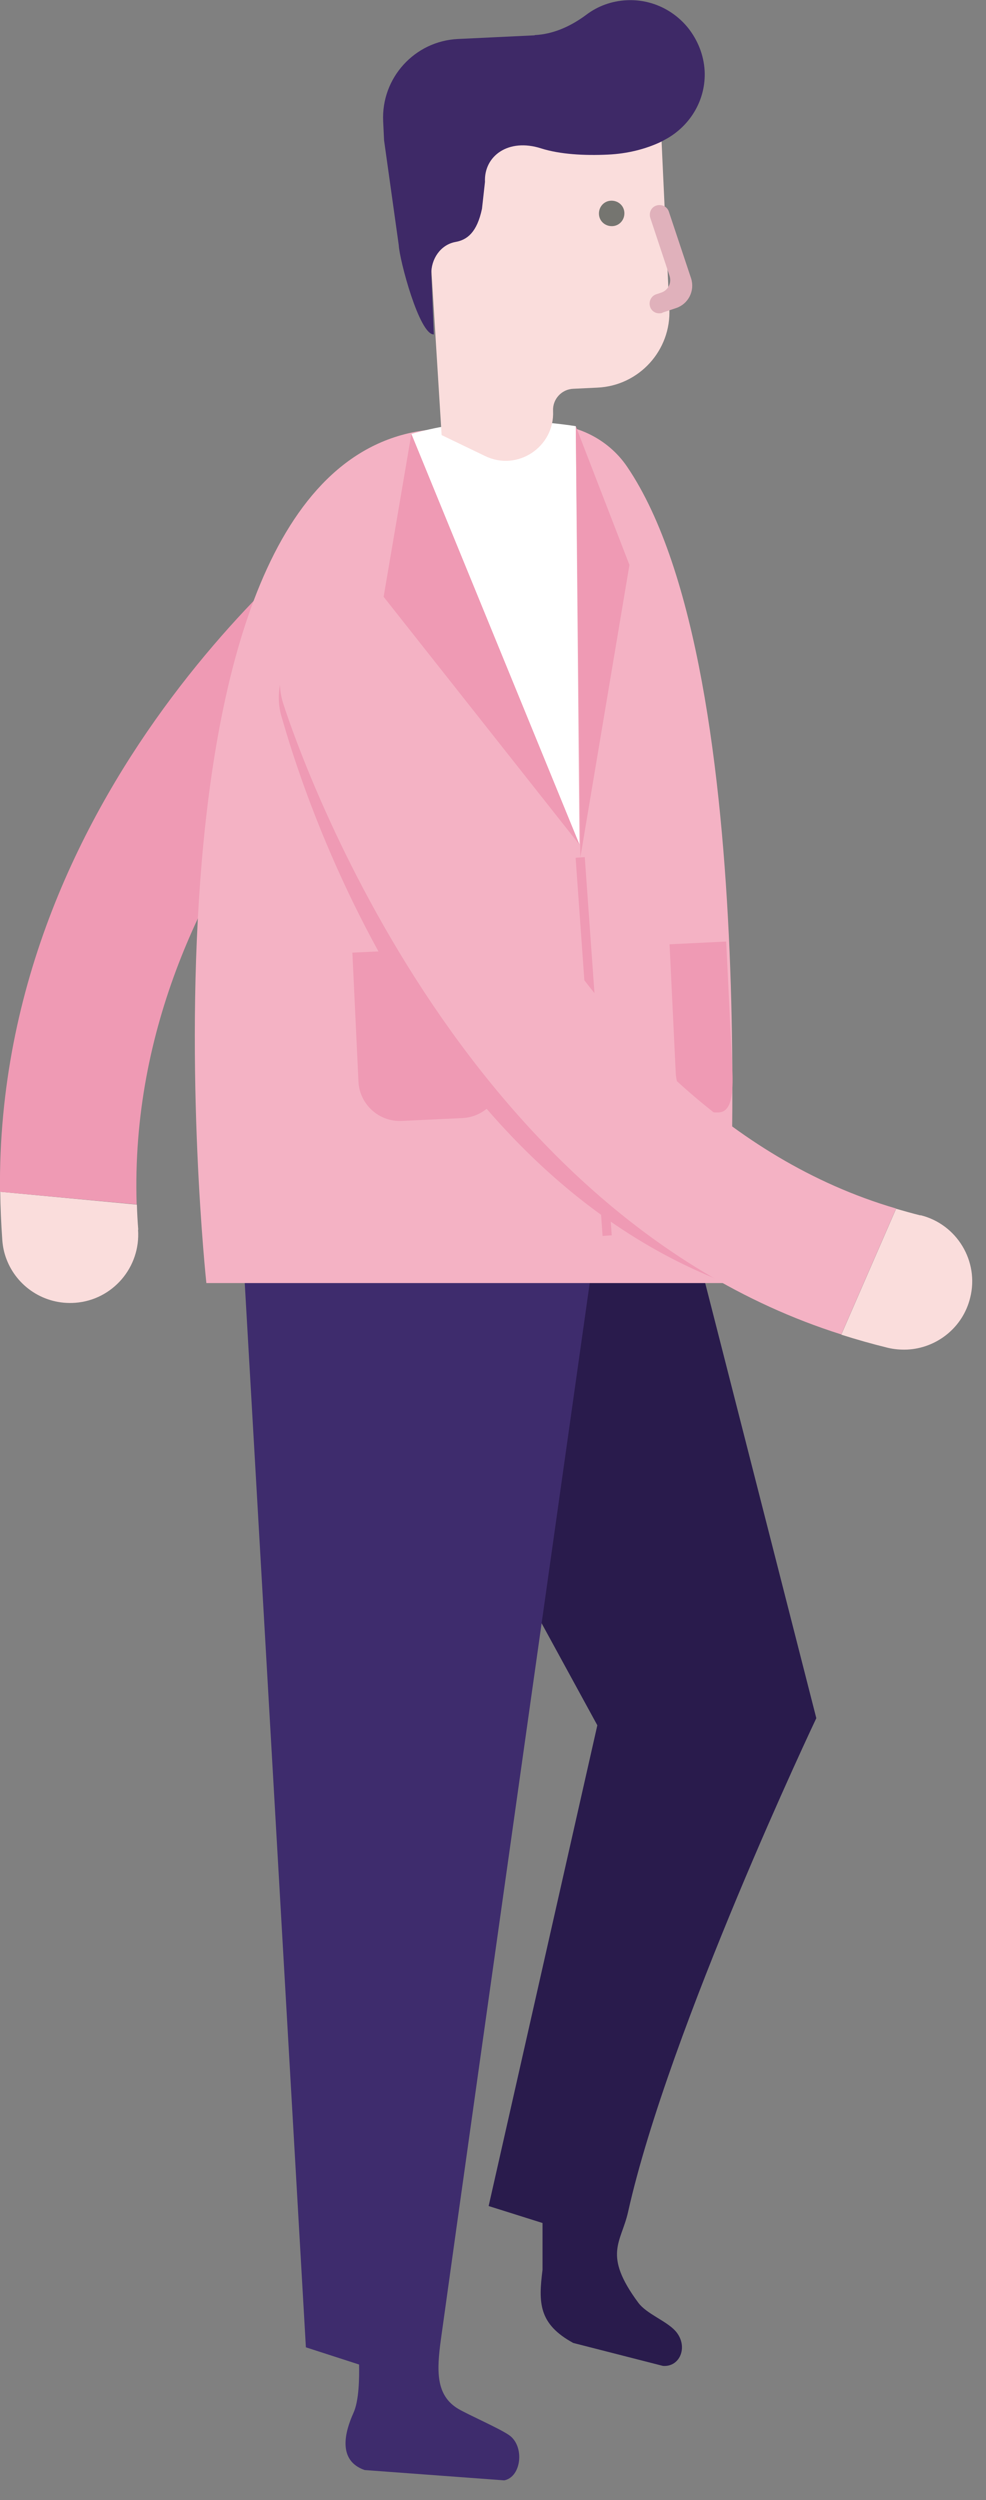 <svg width="43" height="109" viewBox="0 0 43 109" fill="none" xmlns="http://www.w3.org/2000/svg">
<rect x="0" y="0" width="43" height="109" fill="#808080" stroke="none"/>
<g clip-path="url(#clip0_109_1064)">
<path d="M30.57 55.19L14.55 54.17L26.05 75.22L21.31 96.18L23.66 96.92V98.96C23.48 100.39 23.48 101.32 25 102.15L28.91 103.15C29.68 103.21 30.04 102.26 29.44 101.61C29.04 101.18 28.2 100.88 27.84 100.4C26.27 98.28 27.09 97.78 27.39 96.44C29.18 88.43 35.6 74.91 35.6 74.91L30.56 55.18L30.57 55.19Z" fill="#291B4C"/>
<path d="M26.11 53.25L10.54 53.62L13.34 102.34L15.66 103.09C15.67 103.68 15.66 104.67 15.41 105.21C15.05 106.01 14.7 107.27 15.9 107.69L21.99 108.14C22.75 107.99 22.89 106.63 22.19 106.16C21.73 105.85 20.46 105.3 19.98 105.02C19 104.43 19.04 103.36 19.23 101.98C20.61 92.01 26.1 53.24 26.1 53.24L26.11 53.25Z" fill="#3E2C6D"/>
<path d="M6.02 53.61C6.14 55.25 4.91 56.68 3.28 56.8C1.93 56.9 0.73 56.09 0.28 54.89C0.18 54.63 0.12 54.35 0.1 54.06C0.05 53.35 0.02 52.65 0.01 51.96L5.97 52.52C5.98 52.88 6 53.25 6.03 53.62L6.02 53.61Z" fill="#FADDDC"/>
<path d="M19.79 22.73C20.76 24.06 20.46 25.91 19.14 26.88C19 26.98 5.46 37.09 5.96 52.51L-6.00729e-05 51.96C-0.19 33.8 14.97 22.57 15.64 22.08C16.97 21.12 18.82 21.41 19.79 22.74V22.73Z" fill="#EF9AB4"/>
<path d="M31.71 55.94H9C9 55.94 5.06 19.32 19.22 18.7L23.56 18.49C25.06 18.42 26.51 19.11 27.35 20.35C33.45 29.34 31.71 55.93 31.71 55.93V55.94Z" fill="#F4B2C4"/>
<path d="M17.94 18.92C20.04 18.32 22.41 18.17 25.11 18.58L25.27 36.83L17.94 18.92Z" fill="white"/>
<path d="M18.38 4.65L28.76 4.16L28.92 7.65L29.19 13.45C29.28 15.27 27.87 16.82 26.05 16.9L25 16.95C24.49 16.97 24.09 17.41 24.12 17.92C24.19 19.49 22.56 20.57 21.15 19.88L19.26 18.97L18.37 4.65H18.38Z" fill="#FADDDC"/>
<path d="M28.89 13.63L29.49 13.43C30.02 13.25 30.31 12.68 30.14 12.14L29.17 9.23C29.1 9.01 28.86 8.89 28.63 8.96C28.4 9.03 28.29 9.27 28.36 9.5L29.2 12.03C29.3 12.33 29.14 12.66 28.83 12.76L28.62 12.83C28.4 12.9 28.28 13.14 28.35 13.37C28.42 13.6 28.66 13.71 28.89 13.64V13.63Z" fill="#E0B1BB"/>
<path d="M27.23 9.28C27.24 9.59 27.01 9.85 26.7 9.86C26.39 9.87 26.13 9.64 26.12 9.33C26.11 9.02 26.34 8.76 26.65 8.75C26.96 8.74 27.22 8.97 27.23 9.28Z" fill="#757570"/>
<path d="M17.94 18.92L25.28 36.84L16.73 26.02L17.94 18.92Z" fill="#EF9AB4"/>
<path d="M25.11 18.58L25.31 37.38L27.45 24.63L25.11 18.58Z" fill="#EF9AB4"/>
<path d="M25.502 37.369L25.103 37.398L26.279 53.886L26.678 53.857L25.502 37.369Z" fill="#EF9AB4"/>
<path d="M20.163 48.746L17.516 48.871C16.527 48.918 15.68 48.147 15.633 47.158L15.367 41.534L21.62 41.238L21.886 46.862C21.933 47.851 21.162 48.698 20.173 48.745L20.163 48.746Z" fill="#EF9AB4"/>
<path d="M31.35 48.5C31.91 48.47 31.98 47.66 31.94 46.67L31.67 41.05L29.2 41.17L29.47 46.79C29.52 47.78 30.36 48.55 31.35 48.5Z" fill="#EF9AB4"/>
<path d="M20.622 9.372C20.597 8.843 20.148 8.434 19.618 8.459C19.088 8.484 18.679 8.933 18.704 9.463L18.803 11.551C18.828 12.08 19.278 12.489 19.808 12.464C20.337 12.439 20.746 11.989 20.721 11.46L20.622 9.372Z" fill="#FADDDC"/>
<path d="M23.32 1.53C24.14 1.49 24.9 1.14 25.56 0.65C26.06 0.27 26.67 0.04 27.34 0.01C28.41 -0.04 29.38 0.44 30.01 1.22C30.42 1.74 30.69 2.38 30.73 3.09C30.79 4.33 30.13 5.42 29.14 6.01C29.03 6.07 28.93 6.13 28.81 6.19C28.15 6.5 27.37 6.7 26.52 6.74C25.49 6.79 24.42 6.73 23.6 6.47C22.17 6.01 21.1 6.8 21.15 7.93L21.02 9.1C20.8 10.14 20.37 10.46 19.86 10.55C19.21 10.67 18.79 11.3 18.81 11.96L18.92 14.58C18.29 14.61 17.42 11.33 17.39 10.69L16.75 6.12L16.71 5.29C16.62 3.4 18.08 1.79 19.97 1.7L23.32 1.54V1.53Z" fill="#3E2967"/>
<path d="M40.14 52.98C41.73 53.37 42.71 54.99 42.31 56.58C41.99 57.89 40.84 58.78 39.56 58.84C39.28 58.85 39 58.83 38.71 58.76C38.02 58.59 37.35 58.4 36.69 58.19L39.08 52.7C39.43 52.8 39.78 52.9 40.14 52.99V52.98Z" fill="#FADDDC"/>
<path d="M14.23 27.58C15.79 27.07 17.47 27.93 17.97 29.49C18.02 29.66 23.91 48.93 38.72 53.27L31.82 55.99C17.42 50.6 12.55 32.1 12.3 31.32C11.8 29.76 12.66 28.09 14.22 27.58H14.23Z" fill="#EF9AB4"/>
<path d="M14.27 26.94C15.83 26.43 17.51 27.29 18.01 28.85C18.06 29.02 24.27 48.36 39.08 52.69L36.69 58.18C19.37 52.7 12.61 31.46 12.35 30.67C11.85 29.11 12.71 27.44 14.27 26.93V26.94Z" fill="#F4B2C4"/>
</g>
<defs>
<clipPath id="clip0_109_1064">
<rect width="42.41" height="108.15" fill="white"/>
</clipPath>
</defs>
</svg>
